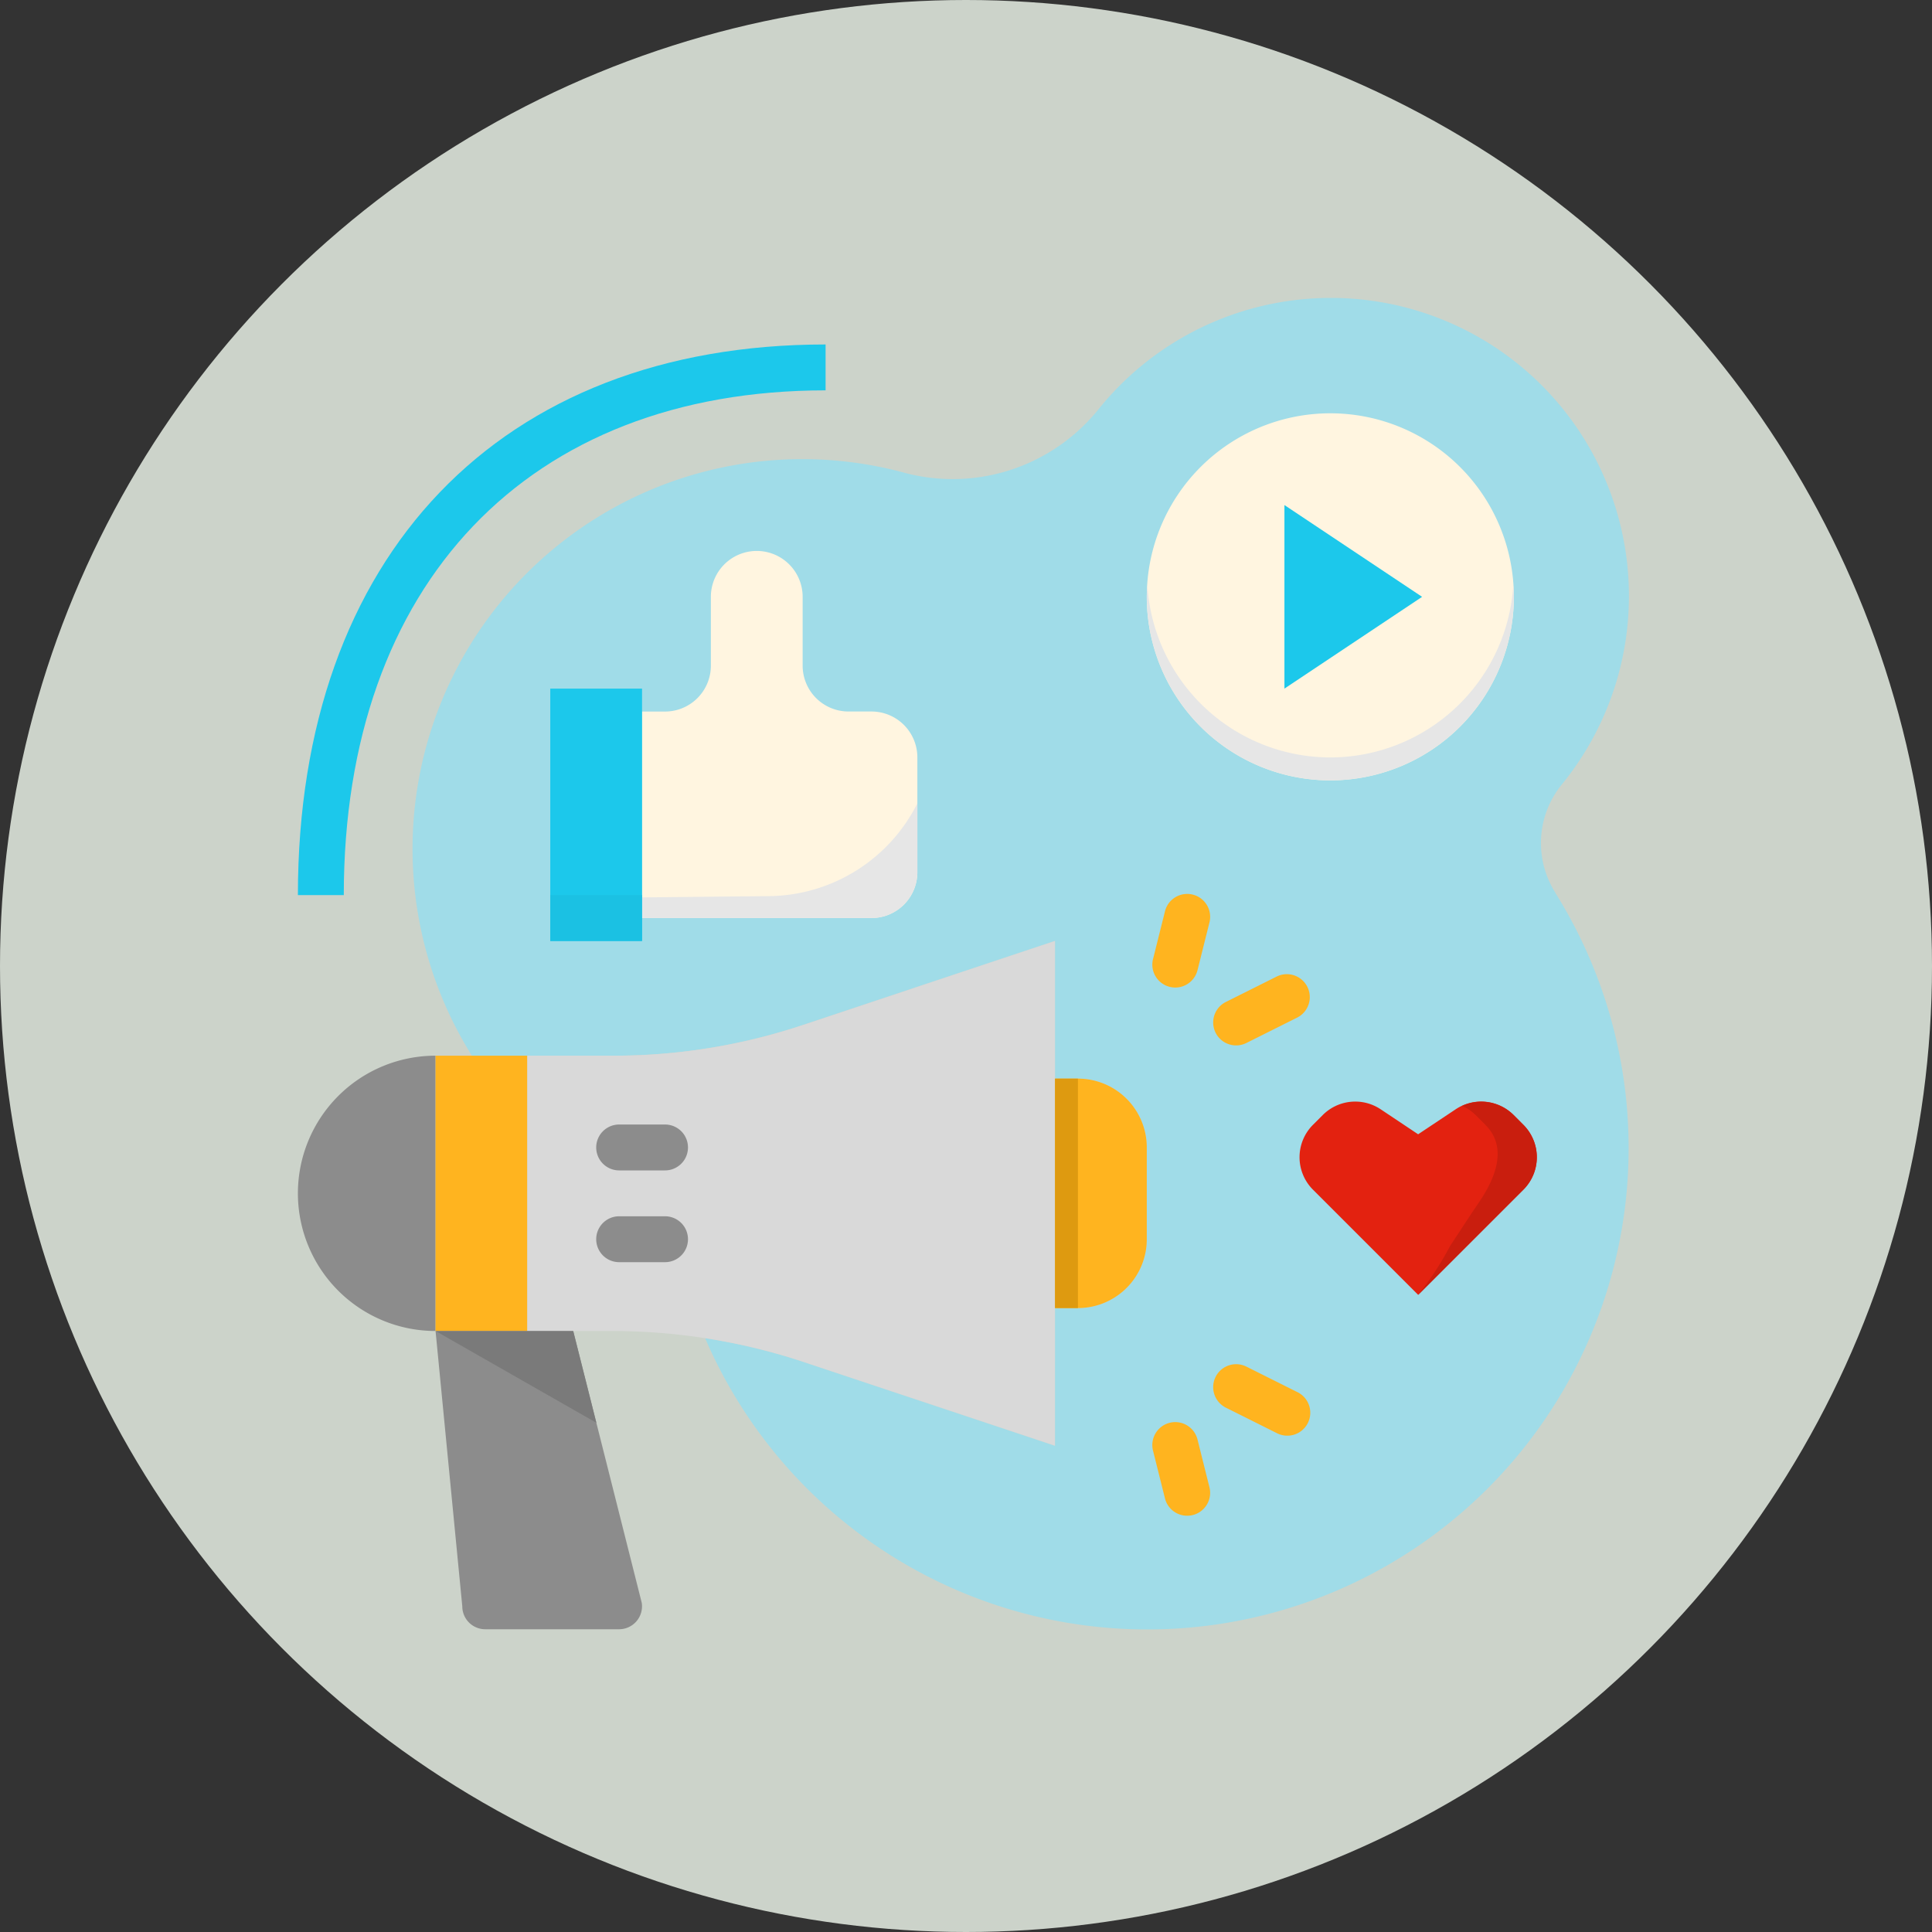 <svg xmlns="http://www.w3.org/2000/svg" width="165" height="165" viewBox="0 0 165 165">
  <rect x="0" y="0" width="165" height="165" fill="#333333" stroke="none"/>
  <g id="Grupo_953283" data-name="Grupo 953283" transform="translate(-714 -3281)">
    <circle id="Elipse_5412" data-name="Elipse 5412" cx="82.5" cy="82.5" r="82.5" transform="translate(714 3281)" fill="#ccd3ca"/>
    <g id="publicidad" transform="translate(739.325 3306.447)">
      <path id="Trazado_700061" data-name="Trazado 700061" d="M137.689,50.786a7.911,7.911,0,0,1,.555-9.236A25.459,25.459,0,1,0,98.789,9.363a16,16,0,0,1-16.511,5.614A33.287,33.287,0,0,0,45.162,64.713H57.309a51,51,0,0,0,16.1-2.614l21.553-7.183V66.672h1.959a5.878,5.878,0,0,1,5.878,5.878v7.838a5.878,5.878,0,0,1-5.878,5.878H94.959V98.022L73.406,90.839a51.14,51.14,0,0,0-8.327-2,41.105,41.105,0,1,0,72.6-38.051Zm0,0" transform="translate(-30.183 0)" fill="#a0dce8"/>
      <path id="Trazado_700062" data-name="Trazado 700062" d="M139.711,119.58a3.919,3.919,0,0,0,3.919-3.919v-9.8a3.919,3.919,0,0,0-3.919-3.919h-1.959a3.918,3.918,0,0,1-3.919-3.919V92.149a3.919,3.919,0,0,0-7.838,0v5.878a3.919,3.919,0,0,1-3.919,3.919h-1.959V119.58Zm0,0" transform="translate(-90.609 -66.624)" fill="#fff5e0"/>
      <path id="Trazado_700063" data-name="Trazado 700063" d="M266.077,291.824a5.878,5.878,0,0,0,5.878-5.878v-7.838a5.878,5.878,0,0,0-5.878-5.878h-1.959v19.594Zm0,0" transform="translate(-199.341 -205.558)" fill="#ffb41f"/>
      <path id="Trazado_700064" data-name="Trazado 700064" d="M311.792,71.58a15.675,15.675,0,1,0-15.675-15.675A15.675,15.675,0,0,0,311.792,71.58Zm0,0" transform="translate(-223.503 -30.38)" fill="#fff5e0"/>
      <path id="Trazado_700065" data-name="Trazado 700065" d="M344.117,72.23V87.905l11.756-7.838Zm0,0" transform="translate(-259.747 -54.542)" fill="#1cc8eb"/>
      <path id="Trazado_700066" data-name="Trazado 700066" d="M95.955,155.824V136.23H88.117v21.553h7.837Zm0,0" transform="translate(-66.447 -102.867)" fill="#1cc8eb"/>
      <path id="Trazado_700067" data-name="Trazado 700067" d="M362.709,280.889l-3.206,2.135-3.2-2.135a3.919,3.919,0,0,0-4.945.49l-.835.835a3.918,3.918,0,0,0,0,5.542l8.984,8.984,8.986-8.984a3.917,3.917,0,0,0,0-5.542l-.834-.835A3.919,3.919,0,0,0,362.709,280.889Zm0,0" transform="translate(-263.714 -211.599)" fill="#e32210"/>
      <path id="Trazado_700068" data-name="Trazado 700068" d="M48.117,360.23,50.4,383.743a1.959,1.959,0,0,0,1.959,1.959H63.792a1.96,1.96,0,0,0,1.935-2.257L59.873,360.23Zm0,0" transform="translate(-36.244 -272.005)" fill="#8c8c8c"/>
      <path id="Trazado_700069" data-name="Trazado 700069" d="M11.873,287.743V264.23a11.756,11.756,0,1,0,0,23.512Zm0,0" transform="translate(0 -199.517)" fill="#8c8c8c"/>
      <path id="Trazado_700070" data-name="Trazado 700070" d="M55.955,287.743V264.23H48.117v23.512Zm0,0" transform="translate(-36.244 -199.517)" fill="#ffb41f"/>
      <path id="Trazado_700071" data-name="Trazado 700071" d="M103.63,231.414a50.991,50.991,0,0,1-16.1,2.614H80.117V257.54h7.408a51.988,51.988,0,0,1,16.1,2.614l21.553,7.183V224.23Zm0,0" transform="translate(-60.406 -169.314)" fill="#d9d9d9"/>
      <path id="Trazado_700072" data-name="Trazado 700072" d="M61.85,368.068l-1.977-7.837H48.117Zm0,0" transform="translate(-36.244 -272.005)" fill="#7a7a7a"/>
      <path id="Trazado_700073" data-name="Trazado 700073" d="M311.792,114.926a15.674,15.674,0,0,1-15.626-14.7c-.02.325-.049.649-.049.98a15.675,15.675,0,1,0,31.35,0c0-.331-.03-.654-.05-.98A15.674,15.674,0,0,1,311.792,114.926Zm0,0" transform="translate(-223.503 -75.685)" fill="#e6e6e6"/>
      <path id="Trazado_700074" data-name="Trazado 700074" d="M120.117,186.027h19.594a3.919,3.919,0,0,0,3.919-3.919V176.23a14.341,14.341,0,0,1-12.681,7.926l-10.831.108Zm0,0" transform="translate(-90.609 -133.07)" fill="#e6e6e6"/>
      <path id="Trazado_700075" data-name="Trazado 700075" d="M88.117,208.23h7.837v3.919H88.117Zm0,0" transform="translate(-66.447 -157.233)" fill="#1bc1e3"/>
      <path id="Trazado_700076" data-name="Trazado 700076" d="M390.738,296.767l8.986-8.984a3.917,3.917,0,0,0,0-5.542l-.834-.835a3.919,3.919,0,0,0-4.393-.784,3.9,3.9,0,0,1,1.146.784l.835.835c2,2,.768,4.7-.578,6.675-.833,1.215-1.628,2.459-2.442,3.69A26.655,26.655,0,0,1,390.738,296.767Zm0,0" transform="translate(-294.949 -211.626)" fill="#c91e0e"/>
      <g id="Grupo_950599" data-name="Grupo 950599" transform="translate(73.087 50.94)">
        <path id="Trazado_700077" data-name="Trazado 700077" d="M298.114,213.516l1.009-4.035a1.959,1.959,0,1,1,3.8.95l-1.01,4.035a1.958,1.958,0,1,1-3.8-.951Zm0,0" transform="translate(-298.053 -207.996)" fill="#ffb41f"/>
        <path id="Trazado_700078" data-name="Trazado 700078" d="M320.358,238.179l4.332-2.166a1.959,1.959,0,0,1,1.752,3.505l-4.332,2.166a1.959,1.959,0,0,1-1.752-3.505Zm0,0" transform="translate(-314.076 -228.995)" fill="#ffb41f"/>
        <path id="Trazado_700079" data-name="Trazado 700079" d="M299.533,392.053a1.959,1.959,0,0,1,2.375,1.426l1.009,4.035a1.959,1.959,0,1,1-3.8.95l-1.009-4.035A1.959,1.959,0,0,1,299.533,392.053Zm0,0" transform="translate(-298.049 -346.929)" fill="#ffb41f"/>
        <path id="Trazado_700080" data-name="Trazado 700080" d="M319.48,372.887a1.961,1.961,0,0,1,2.629-.876l4.332,2.166a1.96,1.96,0,1,1-1.753,3.505l-4.332-2.166A1.961,1.961,0,0,1,319.48,372.887Zm0,0" transform="translate(-314.075 -331.684)" fill="#ffb41f"/>
      </g>
      <path id="Trazado_700081" data-name="Trazado 700081" d="M4.036,63.255H.117c0-29,17.268-47.025,45.066-47.025v3.919C19.8,20.149,4.036,36.667,4.036,63.255Zm0,0" transform="translate(0 -12.258)" fill="#1cc8eb"/>
      <path id="Trazado_700082" data-name="Trazado 700082" d="M106.077,320.23H110a1.959,1.959,0,0,1,0,3.919h-3.919a1.959,1.959,0,1,1,0-3.919Zm0,0" transform="translate(-78.528 -241.802)" fill="#8c8c8c"/>
      <path id="Trazado_700083" data-name="Trazado 700083" d="M106.077,288.23H110a1.959,1.959,0,0,1,0,3.919h-3.919a1.959,1.959,0,1,1,0-3.919Zm0,0" transform="translate(-78.528 -217.639)" fill="#8c8c8c"/>
      <path id="Trazado_700084" data-name="Trazado 700084" d="M264.117,272.23h1.959v19.594h-1.959Zm0,0" transform="translate(-199.341 -205.558)" fill="#de9a10"/>
    </g>
  </g>
</svg>
